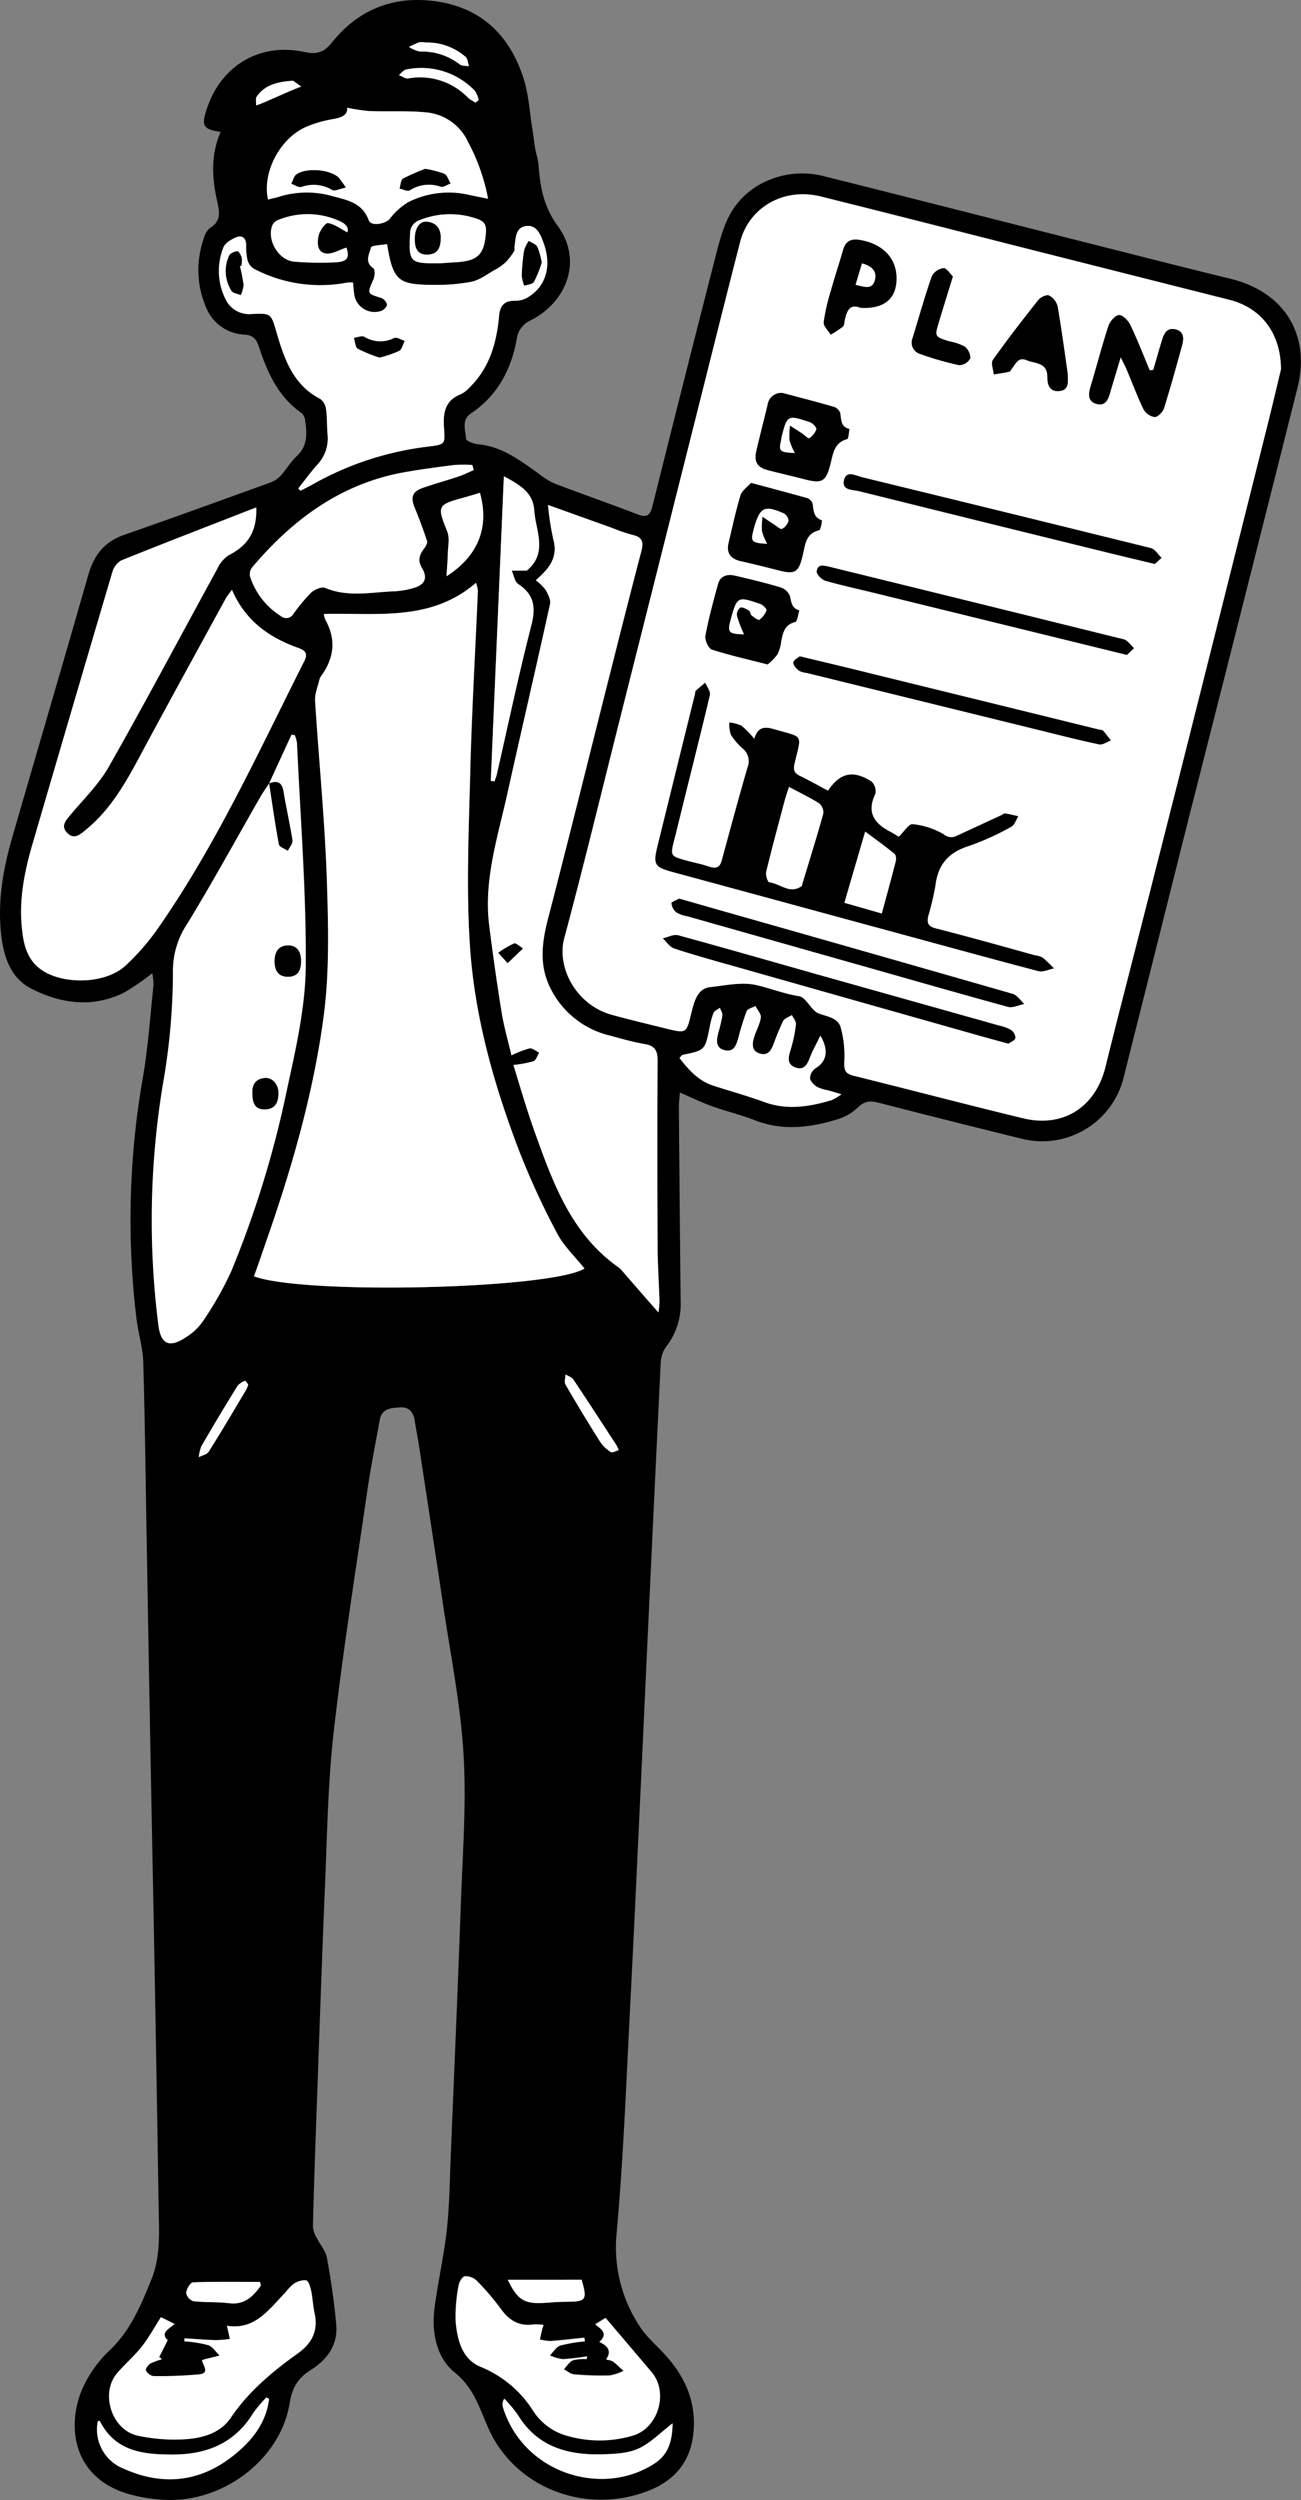 <svg xmlns="http://www.w3.org/2000/svg" viewBox="0 0 280.46 538.71"><rect x="0" y="0" width="280.46" height="538.71" fill="#808080" stroke="none"/><defs><style>.cls-1{fill:#fff;}</style></defs><title>Asset 1</title><g id="Layer_2" data-name="Layer 2"><g id="Layer_1-2" data-name="Layer 1"><g id="aYHtco.tif"><path d="M47.56,28.44c-3.79-.6-4.19-1.32-3-4.9C47.6,14.13,56,9.13,65.63,11.2c2.7.58,4.21.12,6-2.14,6-7.44,14.07-10.26,23.4-8.6s15,7.67,17.81,16.37c1.14,3.5,1.33,7.32,1.93,11,.23,1.39.37,2.8.61,4.19.2,1.14.6,2.27.7,3.42.38,4.74,1,8.94,4.17,13.27,5.29,7.24,2.17,16.22-5.87,20.33a5.11,5.11,0,0,0-3,4.13c-1.23,6.54-4.16,12.09-9.85,15.91-2.14,1.44-1.15,3.63-1.07,5.49,0,.44,1.65,1.07,2.58,1.16,5.16.47,9.06,3.47,13.06,6.31a16.1,16.1,0,0,0,3.33,2.11c6,2.29,12.06,4.38,18,6.69,2.12.83,2.75.1,3.24-1.85q6.71-26.91,13.59-53.76c.86-3.35,1.76-6.88,3.54-9.77,4-6.46,12.16-9.41,19.73-7.51C198.78,43.26,219.9,48.68,241,54c8.07,2.05,16.14,4.1,24.22,6.06,11.6,2.81,17.36,12,14.48,23.5q-11.93,47.49-24,94.94Q249,205.29,242.27,232a18.07,18.07,0,0,1-22.08,13.36q-15.41-3.78-30.76-7.74c-1.78-.46-3.07-.38-4.48,1a10.8,10.8,0,0,1-4.24,2.51c-6,1.87-12,2.64-18.1.22-2.94-1.16-6.05-1.86-9-2.93-2.32-.83-4.54-1.92-7.06-3-.07,1.13-.21,2.26-.2,3.38q.16,20.87.38,41.73a14.87,14.87,0,0,1-3.2,9.75,6.42,6.42,0,0,0-1.1,3.45q-1.95,40.05-3.78,80.1c-.92,19.46-1.8,38.93-2.8,58.39-.84,16.38-1.46,32.79-2.93,49.12a30.77,30.77,0,0,0,4.92,19.85c1.34,2.15,3.35,3.89,5.11,5.77,4.15,4.41,6.78,9.44,6.63,15.67-.16,6.93-3.46,11.66-9.92,14.14-13.45,5.17-28.64-.65-34.38-13.52-1.93-4.34-3.08-8.63-7.23-12-4-3.23-5.06-8.74-4.36-14,.73-5.59,2-11.11,2.63-16.71.59-5.45.64-11,.87-16.46.74-18.05,1.53-36.1,2.17-54.16.38-10.72,1.22-21.5.55-32.18-.69-11-2.93-21.94-4.54-32.9S92.06,323,90.4,312c-.3-2-.7-3.93-1-5.9-.3-1.78-1.14-2.95-3.13-2.83s-3.95.2-4.41,2.73c-.91,5.08-1.94,10.14-2.68,15.25-2.52,17.31-5.27,34.59-7.25,52-1.26,11.14-1.41,22.42-1.89,33.65-.67,15.63-1.19,31.28-1.75,46.92-.32,8.66-.62,17.31-.84,26a6,6,0,0,0,.88,2.5c.69,1.4,1.87,2.69,2.14,4.16.87,4.75,1.57,9.54,2,14.34.45,4.48-2,7.71-5.56,9.93-2.81,1.75-4,4-4.49,7.21-2,12.06-14.5,21.5-27.18,20.7a34.89,34.89,0,0,1-7.61-1.27c-12.39-3.66-13.34-15.38-9.59-23.26a26.13,26.13,0,0,1,5.53-7.61c4.54-4.29,6.78-9.67,9.05-15.29,2.06-5.11,1.66-10.22,1.58-15.39q-.55-35.71-1.25-71.45t-1.31-71.44c-.24-13.16-.38-26.32-.76-39.47-.09-3.13-1.09-6.22-1.46-9.35a177.46,177.46,0,0,1,1.35-51.75c1.16-6.63,1.6-13.39,2.32-20.09a13.93,13.93,0,0,0-.26-2.58,56,56,0,0,1-6,4.14C20,217.25,13.09,216.3,6.68,213c-4.46-2.3-5.94-7-6.45-11.81-.76-7.08.45-13.95,2.4-20.71,5.45-18.87,11-37.7,16.4-56.58,1.22-4.29,3.47-7.16,7.73-8.64,10.54-3.68,21-7.48,31.51-11.28a5.73,5.73,0,0,0,2.2-1.44c1.24-1.35,2.17-3,3.49-4.24,2.45-2.27,2.22-5,1.8-7.86A2.37,2.37,0,0,0,65,89c-5-3.47-7.35-8.69-9.16-14.21-.54-1.64-1.17-2.56-3.2-2.69a9.36,9.36,0,0,1-8.27-6,20.24,20.24,0,0,1-.46-14.63,4.33,4.33,0,0,1,1.35-2.34c2.47-1.5,2.06-3.46,1.56-5.78C45.68,38.34,45.42,33.32,47.56,28.44ZM58.07,168.76c-.68,1-1.42,2-2,3.12-5.17,9-10.15,18.16-15.56,27a18.3,18.3,0,0,0-3.18,10.64,140.72,140.72,0,0,1-2.2,24.28,179.68,179.68,0,0,0-.94,51.72c.52,4.14,2.38,5,5.86,2.65a12.41,12.41,0,0,0,3.64-3.34,73.49,73.49,0,0,0,6.15-10.79,218.72,218.72,0,0,0,12-39c1.91-8.83,4-17.85,4.1-26.8.15-16-1.17-32.08-1.89-48.12a8.16,8.16,0,0,0-.48-1.68l-.71-.11q-2.41,5.26-4.84,10.52ZM276.14,79.6c0-8-4.43-13.31-11.07-15l-43.54-11C206.69,49.8,191.86,46,177,42.31c-7.94-2-15.47,2.25-17.41,9.8-3.35,13-6.61,26.13-9.9,39.2q-8.07,32.07-16.15,64.13c-3.92,15.56-7.69,31.16-11.85,46.66-1.7,6.34,2.56,14.38,10.23,16.52,3.92,1.1,7.89,2.07,11.85,3,4.24,1,4.21,1,5.25-3.2.61-2.45,1.29-5.46,4.06-5.76,3.28-.36,6.88-1.13,9.88-.47s6.1,1.91,9.36,2.42c1.54.25,2.54,3,4.18,3.7,1.87.75,4.17.95,4.77,3a23.07,23.07,0,0,1,.78,7.49c-.11,1.8.21,2.52,2,2.95,12.2,3,24.35,6.22,36.56,9.17,8.62,2.08,15.58-2.38,17.71-11q1.35-5.44,2.73-10.89,6.91-27.19,13.84-54.38,9.25-36.66,18.43-73.34C274.4,87,275.43,82.5,276.14,79.6ZM126,273.35c-2-2.59-4.43-4.83-5.86-7.56A167.55,167.55,0,0,1,112,248.14c-5.37-14-9.52-28.55-10.61-43.53-.92-12.5-.35-25.13,0-37.69.32-13.23,1.1-26.44,1.66-39.66a7.08,7.08,0,0,0-.41-1.66c-9.83,8.45-21.48,6.39-32.79,6.71a5.07,5.07,0,0,0,.34,1.24c2.28,4.11,2,8-.72,11.84a3.33,3.33,0,0,0-.58,1.1c-.36,1.51-1,3-.92,4.54.8,12.71,2.07,25.4,2.52,38.12.35,10,.63,20.08-.68,29.9-2.19,16.34-6.74,32.24-12.17,47.84-.94,2.71-1.9,5.42-2.85,8.13C65.51,279.06,118.75,277.76,126,273.35ZM50,127.1c-.66.93-1,1.36-1.31,1.85-5.6,10.23-11.21,20.45-16.75,30.7-3.68,6.81-7,13.82-13.16,18.94-1.33,1.1-2.56,2.57-4.23.92s-.3-2.78.77-4.07c2.82-3.36,6.05-6.52,8.18-10.28,8-14.06,15.54-28.33,23.3-42.5a7.09,7.09,0,0,1,2.46-3c4.17-2.11,6.17-5.11,6-10.33-9.85,3.84-19.54,7.56-29.16,11.45a4.43,4.43,0,0,0-1.91,2.67Q15.52,152.66,7,181.9C5.22,188,4,194.22,4.75,200.63c.36,3.2,1.23,6.25,4,8.27,4.76,3.41,14,3.16,18.26-.81a49.57,49.57,0,0,0,7-8.06C46.64,182,55.73,162,65.59,142.44c1-1.89-.18-2.42-1.46-2.88C58,137.34,52.9,133.81,50,127.1Zm60.28,100.31a22.16,22.16,0,0,1,3.93-1.52c.62-.11,1.38.59,2.08.92-.41.65-.69,1.66-1.26,1.87a24.32,24.32,0,0,1-4.31.79c1.49,4.74,2.82,9.46,4.46,14.06,4,11.16,7.94,22.39,18.31,29.63a4.28,4.28,0,0,1,.7.71c2.52,2.89,5,5.79,7.78,8.92a17.66,17.66,0,0,0,.23-2.3c-.12-4.07-.39-8.15-.41-12.22-.05-13.25-.07-26.49,0-39.73,0-2.13-.58-3.19-2.75-3.56-2.54-.43-5-1.15-7.52-1.83a19.26,19.26,0,0,1-12.86-10.26c-2.42-4.87-1.83-9.74-.52-14.82,4.64-17.87,9.06-35.79,13.59-53.69,2.16-8.55,4.32-17.09,6.56-25.62.48-1.85.3-3-1.83-3.48a38.16,38.16,0,0,1-4.48-1.53l-13.8-4.94a59.75,59.75,0,0,0,1.14,7.41c.9,3.2-.32,5.49-2.46,7.58L115.55,125a11.06,11.06,0,0,1,2.07,2c.54.94,1.2,2.17,1,3.1-3,13.49-6.11,26.93-9.1,40.41-2.12,9.56-5.33,19-4,29,.79,6.18,1.64,12.36,2.65,18.51C108.63,221.22,109.54,224.31,110.26,227.41Zm-46-122.16.5.5c.81-.41,1.63-.81,2.42-1.25A66.75,66.75,0,0,1,91.7,96.32c4.7-.56,4.21-.51,4-4.67-.16-3.19.56-5.49,3.71-6.72a6.13,6.13,0,0,0,1.76-1.36c4.39-4.26,5.92-9.72,6.44-15.57.21-2.28,1.27-3.24,3.54-3.18a5.07,5.07,0,0,0,2.55-.68c4-2.36,5.31-6.76,3.49-11.78-.66-1.8-1.42-4-3.79-3.63s-2.18,2.61-2.47,4.4c0,.32.1.74-.06,1a14.06,14.06,0,0,1-1.85,2.4,11.57,11.57,0,0,1-2.38,1.64c-1.64.92-3.23,2.16-5,2.53a40.12,40.12,0,0,1-8.2.67c-7.72,0-8.74-.93-10-8.78-1.21.23-3.35.24-3.47.74-.33,1.37-1.47,3.15.54,4.48.38.26.33,1.68,0,2.36-1.38,3.13-1.41,3.07,1.64,4a2.08,2.08,0,0,1,1.28,1.46c0,.48-.78,1.24-1.35,1.39a4.45,4.45,0,0,1-5.77-4c-.1-.7-.14-1.41-.21-2.15a9.43,9.43,0,0,0-1.2,0,30.69,30.69,0,0,1-20.22-3A3.2,3.2,0,0,1,53.34,56a13.34,13.34,0,0,1-.22-3.23c0-1.42-.83-2.16-2-1.69s-2.5,1.25-2.88,2.24a13.6,13.6,0,0,0,.46,11.13,5.63,5.63,0,0,0,5.75,3.2c4.1-.2,4.08,0,5.23,3.9,1.66,5.69,3.55,11.33,9.41,14.38a3.27,3.27,0,0,1,1.24,2.24c.26,1.81.17,3.66.33,5.48a8.19,8.19,0,0,1-2.17,6.42C67,101.72,65.67,103.52,64.3,105.25Zm37.82-4-.27-1.08a31.2,31.2,0,0,0-3.87,0c-3.63.46-7.26.94-10.87,1.58-13.63,2.46-24,10.17-32.72,20.48a2.39,2.39,0,0,0-.46,1.94,15.75,15.75,0,0,0,6.59,8.51,1.79,1.79,0,0,0,2.77-.45,37.57,37.57,0,0,1,3.83-4.59c.72-.68,2.24-1.34,3-1,4.8,2,9.69,1,14.55.76a17.61,17.61,0,0,0,4.89-.85c2.18-.75,2.62-2.22,1.42-4.2-.94-1.55-.55-2.81.43-4.13.36-.47.81-1.23.67-1.67-.81-2.47-1.73-4.9-2.71-7.3-.85-2.08-.45-3.35,1.69-4.11,2.59-.92,5.24-1.63,7.85-2.51C100,102.3,101,101.75,102.12,101.29Zm24.32,407.07.12-.63a52.7,52.7,0,0,1-5.28.61,9.56,9.56,0,0,1-2.79-.83c.74-.74,1.36-1.85,2.25-2.14a33.34,33.34,0,0,1,5.3-.9l-.09-.76c-2.43.25-4.85.54-7.29.72a11.21,11.21,0,0,1-2.33-.34c.17-.73.32-1.47.5-2.2a9.55,9.55,0,0,1,.32-.93,12.22,12.22,0,0,0-2.18-.1c-3.08.44-5.21-.86-7-3.32a55.35,55.35,0,0,0-5.18-6.07,3.44,3.44,0,0,0-2.59-1c-.55.07-1.25,1.24-1.36,2a35,35,0,0,0-.64,7.68c.34,3.95,1.35,8.14,5.33,9.8a24.25,24.25,0,0,1,11.4,9.55,12.67,12.67,0,0,0,7.51,5.39,25.12,25.12,0,0,0,13.81-.07c5.59-1.54,7.91-9.31,4.19-13.7-3.25-3.84-6.5-7.66-9.91-11.67l-2.24,1.37c1.4,1.1,2.84,2.05.89,3.8,1.81.84,2.73,1.94,1.46,3.79a4.54,4.54,0,0,1,1.43.38c.82.63,1.56,1.37,2.33,2.06a10.42,10.42,0,0,1-3,1,65.52,65.52,0,0,1-7.67-.24c-.77-.06-1.48-.73-2.22-1.12.64-.67,1.16-1.59,1.94-1.93A9.12,9.12,0,0,1,126.44,508.36ZM57.78,43c.69-.16,1.39-.3,2.08-.49a20.18,20.18,0,0,1,11.08-.42c3.38,1,7.11,1.32,8.59,5.45.46,1.29,3.53.77,4.49-.34a14.2,14.2,0,0,1,4.07-3.68A19.46,19.46,0,0,1,101.23,42c1.18.27,2.38.49,4,.82a42.47,42.47,0,0,0-4.27-12.15,11.05,11.05,0,0,0-9.17-6.47c-4-.38-8.1-.13-12.15-.27a41.77,41.77,0,0,1-4.77-.72c.11,1.7-1.34,2.15-3.18,2.47a25.8,25.8,0,0,0-5.5,1.58C60.46,29.61,56.46,37.06,57.78,43Zm-8.85,458.2.61,2.85a25.44,25.44,0,0,1-3,.25c-2.26-.07-4.52-.25-6.79-.39l0,.64a27.76,27.76,0,0,1,5.12.82c1,.33,1.66,1.48,2.47,2.26l-3.08.76c-.23.06-.45.14-.73.23.25,1.16,1.75,2.81-.64,3.06A93.49,93.49,0,0,1,33,512a2.23,2.23,0,0,1-1.52-1.28c-.13-.33.49-1.18,1-1.47a13.54,13.54,0,0,1,2.48-.9l-.61-.47,1.84-3.64c-1.68-1.57.24-2.4,1.47-3.5l-2.93-1.45c-1.43,2.22-2.62,4.42-4.15,6.36s-3.58,3.71-5.26,5.66c-3.74,4.34-1.21,12.3,4.46,13.51a37.71,37.71,0,0,0,9.88.78c3.85-.22,7.81-1.23,10.12-4.64,3.87-5.7,9-9.94,14.49-13.88,3-2.15,4.4-4.86,3.58-8.6-.36-1.62-.41-3.31-.76-4.93-.17-.82-.59-2.11-1.08-2.2a4.4,4.4,0,0,0-2.71.81,10.89,10.89,0,0,0-1.71,1.8C58,497.59,55,502.12,48.93,501.16Zm127.91-278c-.89,1.83-1.66,3.17-2.2,4.59s-1.27,3-3.16,2.27c-2.06-.74-1.49-2.38-1-4a30.77,30.77,0,0,0,1.09-5.3c.07-.63-.55-1.33-.86-2-.65.42-1.58.69-1.9,1.29a50.9,50.9,0,0,0-2,4.82c-.56,1.35-1.15,2.77-3,2.19s-1.64-2.13-1.25-3.53,1.24-2.78,1.44-4.23c.11-.76-.74-1.65-1.16-2.49-.65.37-1.68.59-1.9,1.14a56.11,56.11,0,0,0-1.77,5.7c-.43,1.49-.88,3.13-2.89,2.7s-1.88-2-1.48-3.61a37.66,37.66,0,0,0,.92-3.88c.07-.52-.34-1.11-.54-1.67-.47.37-1.18.64-1.38,1.13a16.39,16.39,0,0,0-.83,3.13c-1,4.91-1,4.91-5.86,5.9-.13,0-.22.22-.64.66,2,2.58,4.11,5,7.42,6,3.65,1.17,7.34,2.2,10.93,3.51,4.91,1.78,9.67,1,14.44-.43a11.76,11.76,0,0,0,2.11-1.26l-2.86-.85a8.52,8.52,0,0,1-2.37-.73c-.68-.44-1.49-1.23-1.54-1.92a2.84,2.84,0,0,1,1.23-2.14C178.14,228.77,178.77,226.41,176.84,223.15ZM108.62,102.62l-2.82,65.64.8.09c.17-.51.38-1,.5-1.52,2.46-10.7,4.71-21.45,7.44-32.08,1-3.91.62-6.65-2.84-8.92-.76-.5-.94-1.89-1.38-2.88,1.05,0,2.11,0,3.16,0,.16,0,.31-.06.07,0,3.5-2.88,2.82-6.33,2.11-9.8a25,25,0,0,1-.49-3.2C114.9,106.15,112.19,104.55,108.62,102.62ZM58,516.93l-.57-.33A28.78,28.78,0,0,0,54.56,520c-4,6.51-10,8.92-17.29,8.94-6.33,0-12.41-.6-15.77-7.18,0-.07-.28,0-.43-.05a9.07,9.07,0,0,0,5.54,10.26c8.29,3.73,16.27,3,23.45-2.63C54.07,526.18,57.32,522.3,58,516.93Zm87,5.25c-2.49,1.91-4.65,4.2-7.3,5.42-2.31,1.06-5.17,1.19-7.81,1.26-7.44.21-14-1.56-18.25-8.48a30.09,30.09,0,0,0-2.92-3.5,2.13,2.13,0,0,0-.33,1.74c4.34,14.35,21.51,19.64,32.81,12.15C144.38,528.64,144.88,525.36,145,522.18ZM95.07,56.72l3.24-.2c4.75-.28,6.09-1.68,6.44-6.4.11-1.56-.28-2.4-1.88-2.94a17.54,17.54,0,0,0-12.4.27,3,3,0,0,0-2.07,3c-.3,6,0,6.36,5.93,6.29ZM74.88,50.07c.32-.89-.18-1.75-1.54-2.37A16.69,16.69,0,0,0,60,47.39a2.35,2.35,0,0,0-1.24,1.07c-1.29,3.15,1.25,7.59,4.68,7.91a68.57,68.57,0,0,0,8.72.15c2.79-.11,3.24-1,2.54-3.18-1.52.47-3.09,1.48-4.46,1.26-2-.32-1.85-2.46-1.52-3.94.23-1,1.46-2.7,2-2.61C72.15,48.31,73.46,49.33,74.88,50.07Zm28.58,56.12c-1.17.35-2.33.72-3.51,1-5.72,1.56-5.74,1.79-3.53,7.31.55,1.37.15,3.14.12,4.73s-.17,2.93-.29,4.9C103.17,119.76,105.52,113.51,103.46,106.19Zm21.93,385.05H109.45c2.09,4.31,3.56,5.22,7.65,5,1.58-.09,3.16-.24,4.74-.25C126.41,496,126.65,495.67,125.39,491.24Zm-69.15,1.27-.2-.8c-4.81,0-9.62-.08-14.42.1-.57,0-1.41,1.42-1.49,2.25a2.39,2.39,0,0,0,1.52,1.8c2.55.3,5.16.13,7.72.44C52.72,496.72,54.56,494.83,56.24,492.51Zm77.14-180a11.67,11.67,0,0,0-.52-1.1c-3.08-4.72-6.14-9.45-9.28-14.13-.34-.51-1.11-.74-1.69-1.09,0,.73-.3,1.62,0,2.16q3.61,6.26,7.48,12.36a7.78,7.78,0,0,0,2.32,2.21C132,313.1,132.75,312.66,133.38,312.49ZM53.5,298.36a5.26,5.26,0,0,0-.63-.84,4,4,0,0,0-1.66,1.1q-4,6.45-7.79,13a8.65,8.65,0,0,0-.56,2.37c.73-.38,1.76-.58,2.14-1.19,2.78-4.41,5.43-8.91,8.11-13.39A7,7,0,0,0,53.5,298.36Zm49-276.25.66-.52a6,6,0,0,0-.84-2A16,16,0,0,0,87.55,15c-.58.1-1,.78-1.58,1.19.69.26,1.41.82,2,.73A14.42,14.42,0,0,1,101,21.14,8.6,8.6,0,0,0,102.52,22.11ZM91.68,9.16a4.2,4.2,0,0,0-1.23,0c-.78.26-1.52.64-2.28,1a7,7,0,0,0,2.37,1,13.23,13.23,0,0,1,8.57,2.76c.48.37,1.31.28,2,.4-.23-.69-.25-1.62-.73-2A12.66,12.66,0,0,0,91.68,9.16ZM63.17,17.39c-3.45.23-6.08.93-7.81,3.39-.32.45-.11,1.28-.14,1.94.56-.21,1.13-.4,1.68-.64l5.73-2.51c.76-.33,1.54-.62,2.31-.92Z"/><path class="cls-1" d="M276.14,79.6c-.71,2.9-1.74,7.35-2.85,11.77Q264.1,128,254.86,164.71,248,191.91,241,219.09q-1.38,5.44-2.73,10.89c-2.13,8.62-9.09,13.08-17.71,11-12.21-2.95-24.36-6.15-36.56-9.17-1.74-.43-2.06-1.15-2-2.95a23.07,23.07,0,0,0-.78-7.49c-.6-2.08-2.9-2.28-4.77-3-1.64-.67-2.64-3.45-4.18-3.7-3.26-.51-6.27-1.74-9.36-2.42s-6.6.11-9.88.47c-2.77.3-3.45,3.31-4.06,5.76-1,4.18-1,4.22-5.25,3.2-4-1-7.93-1.93-11.85-3-7.67-2.14-11.93-10.18-10.23-16.52,4.16-15.5,7.93-31.1,11.85-46.66q8.08-32.06,16.15-64.13c3.29-13.07,6.55-26.15,9.9-39.2,1.94-7.55,9.47-11.78,17.41-9.8,14.84,3.71,29.67,7.49,44.51,11.24l43.54,11C271.71,66.29,276.1,71.61,276.14,79.6ZM162.6,159.22a20.41,20.41,0,0,0-2.78-2.84,8.44,8.44,0,0,0-2.62-.71,6.85,6.85,0,0,0,.34,2.65,13.56,13.56,0,0,0,2.59,3,3.52,3.52,0,0,1,1,4c-1.93,6.63-3.73,13.3-5.54,20-.42,1.59-1.24,1.95-2.76,1.42s-3.22-.85-4.82-1.29c-3.6-1-3.6-1-2.67-4.69.06-.24.14-.48.2-.72,2.5-10.1,5-20.19,7.45-30.32.17-.75-.62-1.74-1-2.62-.67.57-1.35,1.12-2,1.73-.15.15-.13.47-.19.71q-4.08,16.49-8.14,33c-.91,3.69-.53,4.3,3.12,5.29q20.12,5.44,40.23,10.93c12.92,3.51,25.84,7.06,38.8,10.48,1,.26,2.22-.37,3.33-.58a28.91,28.91,0,0,0-2.39-2.31,4.54,4.54,0,0,0-1.66-.5c-7.14-2-14.26-4-21.44-5.81-1.7-.44-1.92-1.28-1.59-2.67a60.53,60.53,0,0,0,1.54-6.56c.53-4.55,2.86-7.19,7.26-8.55A57.06,57.06,0,0,0,218,178.1c.7-.36,1-1.47,1.52-2.24-.95-.21-1.89-.46-2.84-.6-.27,0-.59.27-.89.41l-9.53,4.4a2.49,2.49,0,0,1-2.81-.31,16.5,16.5,0,0,0-6.71-2.19c-.81-.1-1.86,1.65-3,2.73-.39-.23-1-.64-1.64-1-3.5-1.78-5.42-4.12-3.41-8.28a2.86,2.86,0,0,0-.84-2.66c-3.95-2.5-6.77-1.86-9.35,2-2-1.06-4-2.2-6.1-3.21-1.29-.64-1.44-1.41-1.1-2.8,1.55-6.44,2-5.36-4.6-7.29C164.9,156.59,163.4,156.56,162.6,159.22Zm2.87-16.05a12.1,12.1,0,0,0,2.12-2.16,8.62,8.62,0,0,0,.82-2.86c.36-1.84.69-3.55,3-4.12.48-.12.61-1.63.9-2.5-1.57-.41-1.71-1.61-2-3a3.19,3.19,0,0,0-2-1.93c-3.26-1-6.58-1.78-9.9-2.55-1.61-.37-3.11,0-3.61,1.81-1,3.67-2,7.37-2.72,11.11-.17.92.65,2.73,1.39,3C157.19,141.19,161,142,165.47,143.17Zm3.32-58.47a2.93,2.93,0,0,0-3.27,2.51c-.79,3.31-1.65,6.6-2.42,9.91-.57,2.42.15,3.6,2.54,4.22,2.57.67,5.16,1.25,7.73,1.92,3.95,1,4.73.58,5.72-3.45.53-2.16.8-4.43,3.54-5.17.34-.1.35-1.42.52-2.18-1.94-.41-1.79-2-2-3.44a2.14,2.14,0,0,0-1.29-1.34C176.16,86.62,172.47,85.68,168.79,84.7Zm-6.88,19.36c-.74.83-1.93,1.61-2.25,2.65-1,3.33-1.73,6.76-2.55,10.15-.54,2.22.35,3.5,2.55,4,2.75.64,5.49,1.33,8.23,2,3.57.91,4.3.43,5.17-3.24.52-2.19.59-4.69,3.55-5.41.36-.09.63-2.11.58-2.12-1.82-.59-1.81-2.09-2-3.57a1.88,1.88,0,0,0-1.12-1.2C170.21,106.27,166.36,105.26,161.91,104.06Zm55.48,120.83c.5-.37,1.42-.71,1.52-1.22a2.25,2.25,0,0,0-1-1.74,9.16,9.16,0,0,0-2.57-.93l-39.14-11c-10-2.83-20-5.71-30-8.44-1-.26-2.18.42-3.29.66.82.75,1.52,1.86,2.48,2.18,4.19,1.38,8.44,2.55,12.68,3.75q26.05,7.4,52.12,14.76C212.49,223.55,214.82,224.18,217.39,224.89Zm-71-31.25c-.51.3-1.63.68-1.62,1a2.92,2.92,0,0,0,1.08,2,7,7,0,0,0,2.34.81l34.55,9.79c11.51,3.26,23,6.57,34.56,9.73,1,.28,2.33-.39,3.5-.62-.82-.74-1.54-1.89-2.5-2.17Q186.7,205.06,155,196.1ZM248.62,79.71l-.76.12c-1.36-3.24-2.63-6.54-4.15-9.71-.46-1-1.63-2.22-2.44-2.2s-2,1.35-2.3,2.34c-1.42,4.33-2.55,8.76-3.88,13.13-.49,1.62-.64,3.1,1.26,3.65s2.5-.74,2.93-2.26c.68-2.36,1.41-4.71,2.33-7.78.66,1.36,1,2,1.33,2.75,1.19,2.84,2.26,5.73,3.6,8.48a3.35,3.35,0,0,0,2.38,1.65c.67,0,1.73-1.06,2-1.85,1.41-4.51,2.66-9.07,3.92-13.63.4-1.47.43-3-1.42-3.42s-2.48.89-2.91,2.33C249.85,75.44,249.24,77.57,248.62,79.71Zm-5.68,61.41,1.51-1.45c-.72-.65-1.35-1.68-2.18-1.89q-31.72-7.89-63.47-15.64c-1.16-.29-2.57-.72-2.73,1-.06.64,1.08,1.81,1.87,2,3.51,1,7.1,1.78,10.65,2.65l35.14,8.62Zm-70.53.31c-.36.31-1.3.74-1.38,1.29s.65,1.31,1.19,1.76a4.3,4.3,0,0,0,1.66.49l50.93,12.51c4,1,8.07,2,12.14,2.88.75.16,1.68-.53,2.53-.83-.55-.7-1.06-1.43-1.66-2.08-.19-.2-.62-.19-.94-.27q-24-5.9-48-11.79C183.53,144.08,178.18,142.81,172.41,141.43Zm76.53-19.91,1.45-1.28c-.75-.71-1.4-1.86-2.27-2.08q-31.12-7.74-62.31-15.28c-1.33-.33-3.32-1.53-3.85.58-.57,2.31,1.9,2.07,3.25,2.41q25.68,6.41,51.39,12.7C240.55,119.54,244.52,120.46,248.94,121.52ZM230.13,80.24c-.63-4.33-1.29-9.28-2.15-14.19a3.67,3.67,0,0,0-1.84-2.31c-.51-.25-1.81.35-2.29.95-3.37,4.24-6.68,8.52-9.81,12.93-.47.65.11,2,.2,3.1,1.11-.18,2.22-.33,3.31-.58.26-.06.44-.49.64-.75.81-1,1.35-2.49,3.12-1.73s4.51.38,4.48,3.65c0,1.45.39,3.19,2.53,3S230.26,82.39,230.13,80.24ZM185.46,66.32c5.19.31,7.86-2,7.8-6.45,0-4.31-3.06-7.36-7.91-8.16-1.87-.3-3,.21-3.59,2.12-.84,3-1.82,5.87-2.64,8.83a42.2,42.2,0,0,0-1.55,6.79c-.09.82,1,1.77,1.5,2.66a22.33,22.33,0,0,0,2.62-1.72c.31-.27.31-.92.41-1.41C182.53,67,183.2,65.37,185.46,66.32Zm19.95-6.74c-.62-.6-1.36-1.84-2-1.8a3.36,3.36,0,0,0-2.53,1.73c-1.53,4.4-2.79,8.89-4.16,13.35a2.54,2.54,0,0,0,1.67,3.42,64.28,64.28,0,0,0,8.39,2.41,2.84,2.84,0,0,0,2.38-1.48,3.15,3.15,0,0,0-1.24-2.55,11.32,11.32,0,0,0-3.28-1.1c-3.23-1-3.23-1-2.24-4.21S204.3,63.15,205.41,59.58Z"/><path class="cls-1" d="M126,273.35c-7.2,4.41-60.44,5.71-71.26,1.67,1-2.71,1.91-5.42,2.85-8.13,5.43-15.6,10-31.5,12.17-47.84,1.31-9.82,1-19.94.68-29.9-.45-12.72-1.72-25.41-2.52-38.12-.09-1.49.56-3,.92-4.54a3.33,3.33,0,0,1,.58-1.1c2.67-3.8,3-7.73.72-11.84a5.07,5.07,0,0,1-.34-1.24c11.31-.32,23,1.74,32.79-6.71a7.08,7.08,0,0,1,.41,1.66c-.56,13.22-1.34,26.43-1.66,39.66-.3,12.56-.87,25.19,0,37.69,1.09,15,5.24,29.48,10.61,43.53a167.55,167.55,0,0,0,8.14,17.65C121.52,268.52,123.9,270.76,126,273.35Z"/><path class="cls-1" d="M50,127.1c2.92,6.71,8,10.24,14.15,12.46,1.28.46,2.42,1,1.46,2.88C55.73,162,46.64,182,34.08,200a49.57,49.57,0,0,1-7,8.06c-4.31,4-13.5,4.22-18.26.81-2.8-2-3.67-5.07-4-8.27C4,194.22,5.22,188,7,181.9q8.54-29.24,17.16-58.43a4.43,4.43,0,0,1,1.91-2.67c9.62-3.89,19.31-7.61,29.16-11.45.18,5.22-1.82,8.22-6,10.33a7.09,7.09,0,0,0-2.46,3c-7.76,14.17-15.34,28.44-23.3,42.5-2.13,3.76-5.36,6.92-8.18,10.28-1.07,1.29-2.3,2.55-.77,4.07s2.9.18,4.23-.92c6.12-5.12,9.48-12.13,13.16-18.94,5.54-10.25,11.15-20.47,16.75-30.7C48.94,128.46,49.32,128,50,127.1Z"/><path class="cls-1" d="M110.26,227.41c-.72-3.1-1.63-6.19-2.14-9.34-1-6.15-1.86-12.33-2.65-18.51-1.28-10,1.93-19.44,4-29,3-13.48,6.14-26.92,9.1-40.41.2-.93-.46-2.16-1-3.1a11.06,11.06,0,0,0-2.07-2l1.31-1.24c2.14-2.09,3.36-4.38,2.46-7.58a59.75,59.75,0,0,1-1.14-7.41l13.8,4.94a38.16,38.16,0,0,0,4.48,1.53c2.13.47,2.31,1.63,1.83,3.48-2.24,8.53-4.4,17.07-6.56,25.62-4.53,17.9-8.95,35.82-13.59,53.69-1.31,5.08-1.9,10,.52,14.82a19.26,19.26,0,0,0,12.86,10.26c2.49.68,5,1.4,7.52,1.83,2.17.37,2.76,1.43,2.75,3.56-.09,13.24-.07,26.48,0,39.73,0,4.07.29,8.15.41,12.22a17.66,17.66,0,0,1-.23,2.3c-2.74-3.13-5.26-6-7.78-8.92a4.28,4.28,0,0,0-.7-.71c-10.37-7.24-14.32-18.47-18.31-29.63-1.64-4.6-3-9.32-4.46-14.06a24.32,24.32,0,0,0,4.31-.79c.57-.21.85-1.22,1.26-1.87-.7-.33-1.46-1-2.08-.92A22.16,22.16,0,0,0,110.26,227.41Zm-.83-19.88,3.27-3.15c-.64-.38-1.46-1.23-1.91-1.07a19.53,19.53,0,0,0-3.4,2Z"/><path class="cls-1" d="M58,168.83l4.84-10.52.71.11A8.16,8.16,0,0,1,64,160.1c.72,16,2,32.09,1.89,48.12-.08,8.95-2.19,18-4.1,26.8a218.72,218.72,0,0,1-12,39,73.49,73.49,0,0,1-6.15,10.79A12.41,12.41,0,0,1,40,288.2c-3.48,2.31-5.34,1.49-5.86-2.65a179.68,179.68,0,0,1,.94-51.72,140.72,140.72,0,0,0,2.2-24.28,18.3,18.3,0,0,1,3.18-10.64c5.41-8.87,10.39-18,15.56-27,.61-1.08,1.35-2.08,2-3.12.68,4.4,1.29,8.81,2.11,13.18.1.56,1.25.92,1.91,1.37.34-.74,1.06-1.54,1-2.22-.53-3.51-1.36-7-1.92-10.49C60.8,168.53,59.77,168.14,58,168.83Zm6.88,38.23c0-2.07-1-3.39-2.84-3.33-2.14.05-2.84,1.54-2.85,3.35s.56,3.35,2.76,3.39S64.92,209.29,64.89,207.06ZM54.42,235.69c0,2.41.86,3.41,2.76,3.36,2.15-.05,2.81-1.46,2.87-3.3.07-2-1.33-3.64-3-3.45C55,232.52,54.28,233.91,54.42,235.69Z"/><path class="cls-1" d="M64.3,105.25c1.37-1.73,2.67-3.53,4.14-5.17a8.19,8.19,0,0,0,2.17-6.42c-.16-1.82-.07-3.67-.33-5.48A3.27,3.27,0,0,0,69,85.94c-5.86-3-7.75-8.69-9.41-14.38-1.15-3.92-1.13-4.1-5.23-3.9a5.63,5.63,0,0,1-5.75-3.2,13.6,13.6,0,0,1-.46-11.13c.38-1,1.78-1.81,2.88-2.24s2,.27,2,1.69A13.34,13.34,0,0,0,53.34,56a3.2,3.2,0,0,0,1.34,1.89,30.69,30.69,0,0,0,20.22,3,9.43,9.43,0,0,1,1.2,0c.07.74.11,1.45.21,2.15a4.45,4.45,0,0,0,5.77,4c.57-.15,1.34-.91,1.35-1.39a2.08,2.08,0,0,0-1.28-1.46c-3.05-.94-3-.88-1.64-4,.3-.68.35-2.1,0-2.36-2-1.33-.87-3.11-.54-4.48.12-.5,2.26-.51,3.47-.74,1.31,7.85,2.33,8.76,10,8.78a40.12,40.12,0,0,0,8.2-.67c1.76-.37,3.35-1.61,5-2.53A11.57,11.57,0,0,0,109,56.51a14.06,14.06,0,0,0,1.85-2.4c.16-.24,0-.66.06-1,.29-1.79.18-4.08,2.47-4.4s3.13,1.83,3.79,3.63c1.82,5,.52,9.42-3.49,11.78a5.07,5.07,0,0,1-2.55.68c-2.27-.06-3.33.9-3.54,3.18-.52,5.85-2.05,11.31-6.44,15.57a6.13,6.13,0,0,1-1.76,1.36c-3.15,1.23-3.87,3.53-3.71,6.72.2,4.16.69,4.11-4,4.67a66.75,66.75,0,0,0-24.48,8.18c-.79.44-1.61.84-2.42,1.25Zm17.5-28.2A23.93,23.93,0,0,0,86,75.61c.62-.34.82-1.41,1.21-2.15-.77-.23-1.74-.87-2.27-.61a6.56,6.56,0,0,1-6.41-.26c-.55-.3-1.49.12-2.24.22.26.8.28,2,.83,2.33A32.24,32.24,0,0,0,81.8,77.05Zm35-20.44a15.64,15.64,0,0,0-.94-3.37c-.31-.59-1.2-.87-1.83-1.29a7,7,0,0,0-1,2,43.64,43.64,0,0,0-.52,5.47,7.82,7.82,0,0,0,.53,2.17c.72-.26,1.79-.32,2.09-.83A28.39,28.39,0,0,0,116.77,56.61Zm-65.07.71.31,0a5.56,5.56,0,0,0,.05-1.72c-.15-.54-.64-1.44-.91-1.42-.64.06-1.58.43-1.79.94a7.91,7.91,0,0,0,.49,7.56c.33.53,1.35.63,2,.92a6.49,6.49,0,0,0,.6-2.17A35.52,35.52,0,0,0,51.7,57.32Z"/><path class="cls-1" d="M102.12,101.29c-1.08.46-2.13,1-3.24,1.38-2.61.88-5.26,1.59-7.85,2.51-2.14.76-2.54,2-1.69,4.11,1,2.4,1.9,4.83,2.71,7.3.14.44-.31,1.2-.67,1.67-1,1.32-1.37,2.58-.43,4.13,1.2,2,.76,3.45-1.42,4.2a17.61,17.61,0,0,1-4.89.85c-4.86.21-9.75,1.28-14.55-.76-.73-.31-2.25.35-3,1a37.57,37.57,0,0,0-3.83,4.59,1.79,1.79,0,0,1-2.77.45,15.75,15.75,0,0,1-6.59-8.51,2.39,2.39,0,0,1,.46-1.94c8.72-10.31,19.09-18,32.72-20.48,3.61-.64,7.24-1.12,10.87-1.58a31.2,31.2,0,0,1,3.87,0Z"/><path class="cls-1" d="M126.44,508.36a9.12,9.12,0,0,0-2.94.26c-.78.34-1.3,1.26-1.94,1.93.74.39,1.45,1.06,2.22,1.12a65.52,65.52,0,0,0,7.67.24,10.42,10.42,0,0,0,3-1c-.77-.69-1.51-1.43-2.33-2.06a4.54,4.54,0,0,0-1.43-.38c1.27-1.85.35-2.95-1.46-3.79,1.95-1.75.51-2.7-.89-3.8l2.24-1.37c3.41,4,6.66,7.83,9.91,11.67,3.72,4.39,1.4,12.16-4.19,13.7a25.12,25.12,0,0,1-13.81.07,12.67,12.67,0,0,1-7.51-5.39,24.25,24.25,0,0,0-11.4-9.55c-4-1.66-5-5.85-5.33-9.8a35,35,0,0,1,.64-7.68c.11-.75.81-1.92,1.36-2a3.44,3.44,0,0,1,2.59,1,55.35,55.35,0,0,1,5.18,6.07c1.78,2.46,3.91,3.76,7,3.32a12.22,12.22,0,0,1,2.18.1,9.55,9.55,0,0,0-.32.93c-.18.73-.33,1.47-.5,2.2a11.21,11.21,0,0,0,2.33.34c2.44-.18,4.86-.47,7.29-.72l.09.76a33.34,33.34,0,0,0-5.3.9c-.89.29-1.51,1.4-2.25,2.14a9.56,9.56,0,0,0,2.79.83,52.7,52.7,0,0,0,5.28-.61Z"/><path class="cls-1" d="M57.78,43c-1.32-5.9,2.68-13.35,8.38-15.73a25.8,25.8,0,0,1,5.5-1.58c1.84-.32,3.29-.77,3.18-2.47a41.77,41.77,0,0,0,4.77.72c4,.14,8.13-.11,12.15.27a11.05,11.05,0,0,1,9.17,6.47,42.47,42.47,0,0,1,4.27,12.15c-1.59-.33-2.79-.55-4-.82a19.46,19.46,0,0,0-13.14,1.51A14.2,14.2,0,0,0,84,47.16c-1,1.11-4,1.63-4.49.34-1.48-4.13-5.21-4.5-8.59-5.45a20.18,20.18,0,0,0-11.08.42C59.17,42.66,58.47,42.8,57.78,43Zm33.87-6.57a43.73,43.73,0,0,0-4.76,2.09c-.5.28-.51,1.4-.75,2.14.75.15,1.74.68,2.19.38A7.58,7.58,0,0,1,95,40.23c.6.17,1.41-.45,2.12-.7-.43-.71-.7-1.75-1.33-2.07A21,21,0,0,0,91.65,36.39Zm-17.12,4a18,18,0,0,0-1.68-2.23c-1.95-1.7-6.86-2.07-9-.59-.56.4-.74,1.32-1.09,2,.73.24,1.57.85,2.17.68a7.79,7.79,0,0,1,6.68.66C72.16,41.24,73.19,40.68,74.53,40.41Z"/><path class="cls-1" d="M48.93,501.16c6.06,1,9.08-3.57,12.61-7.19a10.89,10.89,0,0,1,1.71-1.8,4.4,4.4,0,0,1,2.71-.81c.49.09.91,1.38,1.08,2.2.35,1.62.4,3.31.76,4.93.82,3.74-.58,6.45-3.58,8.6C58.74,511,53.6,515.27,49.73,521c-2.31,3.41-6.27,4.42-10.12,4.64a37.71,37.71,0,0,1-9.88-.78c-5.67-1.21-8.2-9.17-4.46-13.51,1.68-1.95,3.67-3.65,5.26-5.66s2.72-4.14,4.15-6.36l2.93,1.45c-1.23,1.1-3.15,1.93-1.47,3.5l-1.84,3.64.61.47a13.54,13.54,0,0,0-2.48.9c-.48.29-1.1,1.14-1,1.47A2.23,2.23,0,0,0,33,512a93.49,93.49,0,0,0,9.91-.37c2.39-.25.89-1.9.64-3.06.28-.09.5-.17.73-.23l3.08-.76c-.81-.78-1.5-1.93-2.47-2.26a27.76,27.76,0,0,0-5.12-.82l0-.64c2.27.14,4.53.32,6.79.39a25.44,25.44,0,0,0,3-.25Z"/><path class="cls-1" d="M176.84,223.15c1.93,3.26,1.3,5.62-1,7a2.84,2.84,0,0,0-1.23,2.14c.05.69.86,1.48,1.54,1.92a8.52,8.52,0,0,0,2.37.73l2.86.85a11.76,11.76,0,0,1-2.11,1.26c-4.77,1.4-9.53,2.21-14.44.43-3.59-1.31-7.28-2.34-10.93-3.51-3.31-1.07-5.45-3.46-7.42-6,.42-.44.51-.63.64-.66,4.86-1,4.86-1,5.86-5.9a16.39,16.39,0,0,1,.83-3.13c.2-.49.91-.76,1.38-1.13.2.56.61,1.15.54,1.67a37.66,37.66,0,0,1-.92,3.88c-.4,1.58-.5,3.18,1.48,3.61s2.46-1.21,2.89-2.7a56.11,56.11,0,0,1,1.77-5.7c.22-.55,1.25-.77,1.9-1.14.42.84,1.27,1.73,1.16,2.49-.2,1.45-1,2.8-1.44,4.23s-.6,3,1.25,3.53,2.46-.84,3-2.19a50.9,50.9,0,0,1,2-4.82c.32-.6,1.25-.87,1.9-1.29.31.68.93,1.38.86,2a30.77,30.77,0,0,1-1.09,5.3c-.48,1.61-1.05,3.25,1,4,1.89.69,2.58-.74,3.16-2.27S176,225,176.84,223.15Z"/><path class="cls-1" d="M108.62,102.62c3.57,1.93,6.28,3.53,6.55,7.35a25,25,0,0,0,.49,3.2c.71,3.47,1.39,6.92-2.11,9.8.24,0,.09,0-.07,0-1,0-2.11,0-3.16,0,.44,1,.62,2.38,1.38,2.88,3.46,2.27,3.85,5,2.84,8.92-2.73,10.63-5,21.38-7.44,32.08-.12.52-.33,1-.5,1.52l-.8-.09Z"/><path class="cls-1" d="M58,516.93c-.64,5.37-3.89,9.25-7.9,12.37-7.18,5.6-15.16,6.36-23.45,2.63a9.07,9.07,0,0,1-5.54-10.26c.15,0,.4,0,.43.05,3.36,6.58,9.44,7.2,15.77,7.18,7.27,0,13.32-2.43,17.29-8.94a28.78,28.78,0,0,1,2.83-3.36Z"/><path class="cls-1" d="M145,522.18c-.07,3.18-.57,6.46-3.8,8.59-11.3,7.49-28.47,2.2-32.81-12.15a2.13,2.13,0,0,1,.33-1.74,30.09,30.09,0,0,1,2.92,3.5c4.21,6.92,10.81,8.69,18.25,8.48,2.64-.07,5.5-.2,7.81-1.26C140.3,526.38,142.46,524.09,145,522.18Z"/><path class="cls-1" d="M95.07,56.72h-.74c-6,.07-6.23-.28-5.93-6.29a3,3,0,0,1,2.07-3,17.54,17.54,0,0,1,12.4-.27c1.6.54,2,1.38,1.88,2.94-.35,4.72-1.69,6.12-6.44,6.4Zm-5.64-5.16c0,1.87.55,3.39,2.78,3.29S95,53.17,95,51.2,94,48,92.1,47.79C90.46,47.61,89.4,49.22,89.43,51.56Z"/><path class="cls-1" d="M74.88,50.07c-1.42-.74-2.73-1.76-4.18-2-.52-.09-1.75,1.59-2,2.61-.33,1.48-.46,3.62,1.52,3.94,1.37.22,2.94-.79,4.46-1.26.7,2.19.25,3.07-2.54,3.18a68.57,68.57,0,0,1-8.72-.15c-3.43-.32-6-4.76-4.68-7.91A2.35,2.35,0,0,1,60,47.39a16.69,16.69,0,0,1,13.34.31C74.7,48.32,75.2,49.18,74.88,50.07Z"/><path class="cls-1" d="M103.46,106.19c2.06,7.32-.29,13.57-7.21,18,.12-2,.25-3.43.29-4.9s.43-3.36-.12-4.73c-2.21-5.52-2.19-5.75,3.53-7.31C101.13,106.91,102.29,106.54,103.46,106.19Z"/><path class="cls-1" d="M125.39,491.24c1.26,4.43,1,4.74-3.55,4.76-1.58,0-3.16.16-4.74.25-4.09.21-5.56-.7-7.65-5Z"/><path class="cls-1" d="M56.24,492.51c-1.68,2.32-3.52,4.21-6.87,3.79-2.56-.31-5.17-.14-7.72-.44a2.39,2.39,0,0,1-1.52-1.8c.08-.83.92-2.23,1.49-2.25,4.8-.18,9.61-.1,14.42-.1Z"/><path class="cls-1" d="M133.38,312.49c-.63.17-1.37.61-1.67.41a7.78,7.78,0,0,1-2.32-2.21q-3.85-6.1-7.48-12.36c-.32-.54,0-1.43,0-2.16.58.35,1.35.58,1.69,1.09,3.14,4.68,6.2,9.41,9.28,14.13A11.67,11.67,0,0,1,133.38,312.49Z"/><path class="cls-1" d="M53.5,298.36a7,7,0,0,1-.39,1.05c-2.68,4.48-5.33,9-8.11,13.39-.38.61-1.41.81-2.14,1.19a8.65,8.65,0,0,1,.56-2.37q3.81-6.56,7.79-13a4,4,0,0,1,1.66-1.1A5.26,5.26,0,0,1,53.5,298.36Z"/><path class="cls-1" d="M102.52,22.11a8.6,8.6,0,0,1-1.57-1A14.42,14.42,0,0,0,88,16.89c-.64.09-1.36-.47-2-.73.53-.41,1-1.09,1.58-1.19a16,16,0,0,1,14.79,4.58,6,6,0,0,1,.84,2Z"/><path class="cls-1" d="M91.68,9.16a12.66,12.66,0,0,1,8.68,3.08c.48.41.5,1.34.73,2-.67-.12-1.5,0-2-.4a13.23,13.23,0,0,0-8.57-2.76,7,7,0,0,1-2.37-1c.76-.33,1.5-.71,2.28-1A4.2,4.2,0,0,1,91.68,9.16Z"/><path class="cls-1" d="M63.17,17.39l1.77,1.26c-.77.3-1.55.59-2.31.92L56.9,22.08c-.55.24-1.12.43-1.68.64,0-.66-.18-1.49.14-1.94C57.09,18.32,59.72,17.62,63.17,17.39Z"/><path d="M162.6,159.22c.8-2.66,2.3-2.63,4.1-2.11,6.56,1.93,6.15.85,4.6,7.29-.34,1.39-.19,2.16,1.1,2.8,2.07,1,4.09,2.15,6.1,3.21,2.58-3.88,5.4-4.52,9.35-2a2.86,2.86,0,0,1,.84,2.66c-2,4.16-.09,6.5,3.41,8.28.65.33,1.25.74,1.64,1,1.13-1.08,2.18-2.83,3-2.73a16.5,16.5,0,0,1,6.71,2.19,2.49,2.49,0,0,0,2.81.31l9.53-4.4c.3-.14.62-.45.89-.41,1,.14,1.89.39,2.84.6-.5.77-.82,1.88-1.52,2.24a57.06,57.06,0,0,1-9.09,4.13c-4.4,1.36-6.73,4-7.26,8.55a60.53,60.53,0,0,1-1.54,6.56c-.33,1.39-.11,2.23,1.59,2.67,7.18,1.83,14.3,3.85,21.44,5.81a4.54,4.54,0,0,1,1.66.5,28.91,28.91,0,0,1,2.39,2.31c-1.11.21-2.34.84-3.33.58-13-3.42-25.88-7-38.8-10.48q-20.12-5.47-40.23-10.93c-3.65-1-4-1.6-3.12-5.29q4.06-16.5,8.14-33c.06-.24,0-.56.19-.71.64-.61,1.32-1.16,2-1.73.35.88,1.14,1.87,1,2.62-2.41,10.13-5,20.22-7.45,30.32-.06.24-.14.48-.2.72-.93,3.69-.93,3.7,2.67,4.69,1.6.44,3.25.75,4.82,1.29s2.34.17,2.76-1.42c1.81-6.66,3.61-13.33,5.54-20a3.52,3.52,0,0,0-1-4,13.56,13.56,0,0,1-2.59-3,6.85,6.85,0,0,1-.34-2.65,8.44,8.44,0,0,1,2.62.71A20.41,20.41,0,0,1,162.6,159.22Zm7.49,10.35c-.38,1.19-.69,2-.92,2.89-1.36,5.13-2.75,10.26-4,15.41-.17.69.34,2.21.66,2.25,2.32.25,4.4,2.63,6.93.85.11-.08.14-.29.18-.45,1.54-5.08,3.13-10.15,4.55-15.26a2.54,2.54,0,0,0-.93-2.16C174.62,171.86,172.51,170.87,170.09,169.57Zm20,27.27c1.09-4,2.08-7.61,3-11.23.12-.5.08-1.35-.24-1.61-1.94-1.59-4-3.05-6.34-4.81-1.6,5.46-3,10.22-4.48,15.35Z"/><path d="M165.47,143.17c-4.46-1.15-8.28-2-12-3.2-.74-.25-1.56-2.06-1.39-3,.7-3.74,1.7-7.44,2.72-11.11.5-1.78,2-2.18,3.61-1.81,3.32.77,6.64,1.56,9.9,2.55a3.19,3.19,0,0,1,2,1.93c.27,1.37.41,2.57,2,3-.29.87-.42,2.38-.9,2.5-2.29.57-2.62,2.28-3,4.12a8.62,8.62,0,0,1-.82,2.86A12.1,12.1,0,0,1,165.47,143.17Zm-5.08-6.48a28.87,28.87,0,0,1-1.52-3.92,2,2,0,0,1,.68-1.83c.48-.2,1.32.28,1.91.63.3.18.3.82.59,1.06.51.41,1.43,1.09,1.66.92a4.37,4.37,0,0,0,1.52-2.05c.09-.29-.78-1.15-1.35-1.34-4.88-1.67-5-1.6-6.35,3.3l-.06.24C156.79,136.27,157.06,136.6,160.39,136.69Z"/><path d="M168.79,84.7c3.68,1,7.37,1.92,11,3A2.14,2.14,0,0,1,181.11,89c.25,1.46.1,3,2,3.44-.17.76-.18,2.08-.52,2.18-2.74.74-3,3-3.54,5.17-1,4-1.77,4.48-5.72,3.45-2.57-.67-5.16-1.25-7.73-1.92-2.39-.62-3.11-1.8-2.54-4.22.77-3.31,1.63-6.6,2.42-9.91A2.93,2.93,0,0,1,168.79,84.7Zm2.55,12.92a13.54,13.54,0,0,1-1.12-2.74,17.65,17.65,0,0,1,.11-3.16c.86.56,1.73,1.1,2.59,1.67.54.36,1.36,1.19,1.53,1.06A3.72,3.72,0,0,0,176,92.52c.09-.4-.79-1.33-1.39-1.53-4.85-1.61-4.87-1.57-6.13,3.42,0,.08,0,.16,0,.24C167.8,97.24,168,97.46,171.34,97.62Z"/><path d="M161.91,104.06c4.45,1.2,8.3,2.21,12.13,3.31a1.88,1.88,0,0,1,1.12,1.2c.22,1.48.21,3,2,3.57.05,0-.22,2-.58,2.12-3,.72-3,3.22-3.55,5.41-.87,3.67-1.6,4.15-5.17,3.24-2.74-.7-5.48-1.39-8.23-2-2.2-.52-3.09-1.8-2.55-4,.82-3.39,1.53-6.82,2.55-10.15C160,105.67,161.17,104.89,161.91,104.06Zm3.47,13.13a13.06,13.06,0,0,1-1.1-2.75,16.6,16.6,0,0,1,.12-3.14c.85.57,1.7,1.15,2.57,1.7.54.36,1.31,1.07,1.64.92a2.87,2.87,0,0,0,1.4-1.73,2,2,0,0,0-1-1.59c-4.15-1.81-5.09-1.36-6.35,2.82-.07.24-.12.48-.18.72C161.78,116.74,162,117,165.38,117.19Z"/><path d="M217.39,224.89c-2.57-.71-4.9-1.34-7.22-2q-26.05-7.37-52.12-14.76c-4.24-1.2-8.49-2.37-12.68-3.75-1-.32-1.66-1.43-2.48-2.18,1.11-.24,2.32-.92,3.29-.66,10,2.73,20,5.61,30,8.44l39.14,11a9.16,9.16,0,0,1,2.57.93,2.25,2.25,0,0,1,1,1.74C218.81,224.18,217.89,224.52,217.39,224.89Z"/><path d="M146.41,193.64,155,196.1q31.66,9,63.29,18.06c1,.28,1.68,1.43,2.5,2.17-1.17.23-2.47.9-3.5.62-11.55-3.16-23-6.47-34.56-9.73l-34.55-9.79a7,7,0,0,1-2.34-.81,2.92,2.92,0,0,1-1.08-2C144.78,194.32,145.9,193.94,146.41,193.64Z"/><path d="M248.62,79.71c.62-2.14,1.23-4.27,1.87-6.4.43-1.44,1.09-2.77,2.91-2.33s1.82,2,1.42,3.42C253.56,79,252.31,83.52,250.9,88c-.25.79-1.31,1.87-2,1.85a3.35,3.35,0,0,1-2.38-1.65c-1.34-2.75-2.41-5.64-3.6-8.48-.3-.71-.67-1.39-1.33-2.75-.92,3.07-1.65,5.42-2.33,7.78-.43,1.52-1.17,2.78-2.93,2.26s-1.75-2-1.26-3.65c1.33-4.37,2.46-8.8,3.88-13.13.32-1,1.49-2.32,2.3-2.34s2,1.24,2.44,2.2c1.52,3.17,2.79,6.47,4.15,9.71Z"/><path d="M242.94,141.12l-19.21-4.71-35.14-8.62c-3.55-.87-7.14-1.63-10.65-2.65-.79-.23-1.93-1.4-1.87-2,.16-1.68,1.57-1.25,2.73-1q31.74,7.8,63.47,15.64c.83.21,1.46,1.24,2.18,1.89Z"/><path d="M172.41,141.43c5.77,1.38,11.12,2.65,16.45,4q24,5.88,48,11.79c.32.08.75.07.94.27.6.65,1.11,1.38,1.66,2.08-.85.3-1.78,1-2.53.83-4.07-.84-8.1-1.89-12.14-2.88L173.88,145a4.3,4.3,0,0,1-1.66-.49c-.54-.45-1.26-1.22-1.19-1.76S172.05,141.74,172.41,141.43Z"/><path d="M248.94,121.52c-4.42-1.06-8.39-2-12.34-3q-25.71-6.33-51.39-12.7c-1.35-.34-3.82-.1-3.25-2.41.53-2.11,2.52-.91,3.85-.58q31.17,7.58,62.31,15.28c.87.22,1.52,1.37,2.27,2.08Z"/><path d="M230.13,80.24c.13,2.15.35,3.82-1.81,4s-2.55-1.52-2.53-3c0-3.27-2.66-2.87-4.48-3.65s-2.31.73-3.12,1.73c-.2.26-.38.69-.64.75-1.09.25-2.2.4-3.31.58-.09-1-.67-2.45-.2-3.1,3.13-4.41,6.44-8.69,9.81-12.93.48-.6,1.78-1.2,2.29-.95A3.67,3.67,0,0,1,228,66.05C228.84,71,229.5,75.91,230.13,80.24Z"/><path d="M185.46,66.32c-2.26-.95-2.93.67-3.36,2.66-.1.49-.1,1.14-.41,1.41a22.33,22.33,0,0,1-2.62,1.72c-.53-.89-1.59-1.84-1.5-2.66a42.2,42.2,0,0,1,1.55-6.79c.82-3,1.8-5.87,2.64-8.83.54-1.91,1.72-2.42,3.59-2.12,4.85.8,7.87,3.85,7.91,8.16C193.32,64.33,190.65,66.63,185.46,66.32Zm-1-4.94c1.78.37,3.48,1.15,4.11-.86s-.57-3.2-2.73-3.76Z"/><path d="M205.41,59.58c-1.11,3.57-2.06,6.67-3,9.77s-1,3.22,2.24,4.21a11.32,11.32,0,0,1,3.28,1.1,3.15,3.15,0,0,1,1.24,2.55,2.84,2.84,0,0,1-2.38,1.48,64.28,64.28,0,0,1-8.39-2.41,2.54,2.54,0,0,1-1.67-3.42c1.37-4.46,2.63-9,4.16-13.35a3.36,3.36,0,0,1,2.53-1.73C204.05,57.74,204.79,59,205.41,59.58Z"/><path d="M109.43,207.53l-2-2.22a19.53,19.53,0,0,1,3.4-2c.45-.16,1.27.69,1.91,1.07Z"/><path d="M58,168.83c1.76-.69,2.79-.3,3.12,1.77.56,3.51,1.39,7,1.92,10.49.1.68-.62,1.48-1,2.22-.66-.45-1.81-.81-1.91-1.37-.82-4.37-1.43-8.78-2.11-13.18Z"/><path d="M64.89,207.06c0,2.23-.84,3.44-2.93,3.41s-2.78-1.6-2.76-3.39.71-3.3,2.85-3.35C63.92,203.67,64.92,205,64.89,207.06Z"/><path d="M54.42,235.69c-.14-1.78.53-3.17,2.58-3.39,1.72-.19,3.12,1.43,3,3.45-.06,1.84-.72,3.25-2.87,3.3C55.28,239.1,54.43,238.1,54.42,235.69Z"/><path d="M81.8,77.05a32.24,32.24,0,0,1-4.65-1.91c-.55-.32-.57-1.53-.83-2.33.75-.1,1.69-.52,2.24-.22a6.56,6.56,0,0,0,6.41.26c.53-.26,1.5.38,2.27.61-.39.74-.59,1.81-1.21,2.15A23.93,23.93,0,0,1,81.8,77.05Z"/><path d="M116.77,56.61a28.39,28.39,0,0,1-1.67,4.11c-.3.51-1.37.57-2.09.83a7.82,7.82,0,0,1-.53-2.17,43.64,43.64,0,0,1,.52-5.47,7,7,0,0,1,1-2c.63.42,1.52.7,1.83,1.29A15.64,15.64,0,0,1,116.77,56.61Z"/><path d="M51.7,57.32a35.52,35.52,0,0,1,.8,4.06,6.49,6.49,0,0,1-.6,2.17c-.7-.29-1.72-.39-2-.92a7.91,7.91,0,0,1-.49-7.56c.21-.51,1.15-.88,1.79-.94.27,0,.76.88.91,1.42A5.56,5.56,0,0,1,52,57.27Z"/><path d="M91.65,36.39a21,21,0,0,1,4.14,1.07c.63.32.9,1.36,1.33,2.07-.71.25-1.52.87-2.12.7a7.58,7.58,0,0,0-6.67.77c-.45.3-1.44-.23-2.19-.38.24-.74.25-1.86.75-2.14A43.73,43.73,0,0,1,91.65,36.39Z"/><path d="M74.53,40.41c-1.34.27-2.37.83-2.88.52A7.79,7.79,0,0,0,65,40.27c-.6.17-1.44-.44-2.17-.68.35-.68.53-1.6,1.09-2,2.1-1.48,7-1.11,9,.59A18,18,0,0,1,74.53,40.41Z"/><path d="M89.43,51.56c0-2.34,1-4,2.67-3.77C94,48,95,49.21,95,51.2s-.49,3.55-2.77,3.65S89.45,53.43,89.43,51.56Z"/><path class="cls-1" d="M170.09,169.57c2.42,1.3,4.53,2.29,6.47,3.53a2.54,2.54,0,0,1,.93,2.16c-1.42,5.11-3,10.18-4.55,15.26,0,.16-.07.37-.18.45-2.53,1.78-4.61-.6-6.93-.85-.32,0-.83-1.56-.66-2.25,1.25-5.15,2.64-10.28,4-15.41C169.4,171.6,169.71,170.76,170.09,169.57Z"/><path class="cls-1" d="M190.09,196.84l-8.06-2.3c1.5-5.13,2.88-9.89,4.48-15.35,2.36,1.76,4.4,3.22,6.34,4.81.32.26.36,1.11.24,1.61C192.17,189.23,191.18,192.83,190.09,196.84Z"/><path class="cls-1" d="M160.39,136.69c-3.33-.09-3.6-.42-2.92-3l.06-.24c1.37-4.9,1.47-5,6.35-3.3.57.19,1.44,1.05,1.35,1.34a4.37,4.37,0,0,1-1.52,2.05c-.23.17-1.15-.51-1.66-.92-.29-.24-.29-.88-.59-1.06-.59-.35-1.43-.83-1.91-.63a2,2,0,0,0-.68,1.83A28.87,28.87,0,0,0,160.39,136.69Z"/><path class="cls-1" d="M171.34,97.62c-3.36-.16-3.54-.38-2.91-3,0-.08,0-.16,0-.24,1.26-5,1.28-5,6.13-3.42.6.2,1.48,1.13,1.39,1.53a3.72,3.72,0,0,1-1.55,1.93c-.17.13-1-.7-1.53-1.06-.86-.57-1.73-1.11-2.59-1.67a17.65,17.65,0,0,0-.11,3.16A13.54,13.54,0,0,0,171.34,97.62Z"/><path class="cls-1" d="M165.38,117.19c-3.42-.23-3.6-.45-2.94-3,.06-.24.11-.48.18-.72,1.26-4.18,2.2-4.63,6.35-2.82a2,2,0,0,1,1,1.59,2.87,2.87,0,0,1-1.4,1.73c-.33.15-1.1-.56-1.64-.92-.87-.55-1.72-1.13-2.57-1.7a16.6,16.6,0,0,0-.12,3.14A13.06,13.06,0,0,0,165.38,117.19Z"/><path class="cls-1" d="M184.43,61.38l1.38-4.62c2.16.56,3.36,1.76,2.73,3.76S186.21,61.75,184.43,61.38Z"/></g></g></g></svg>